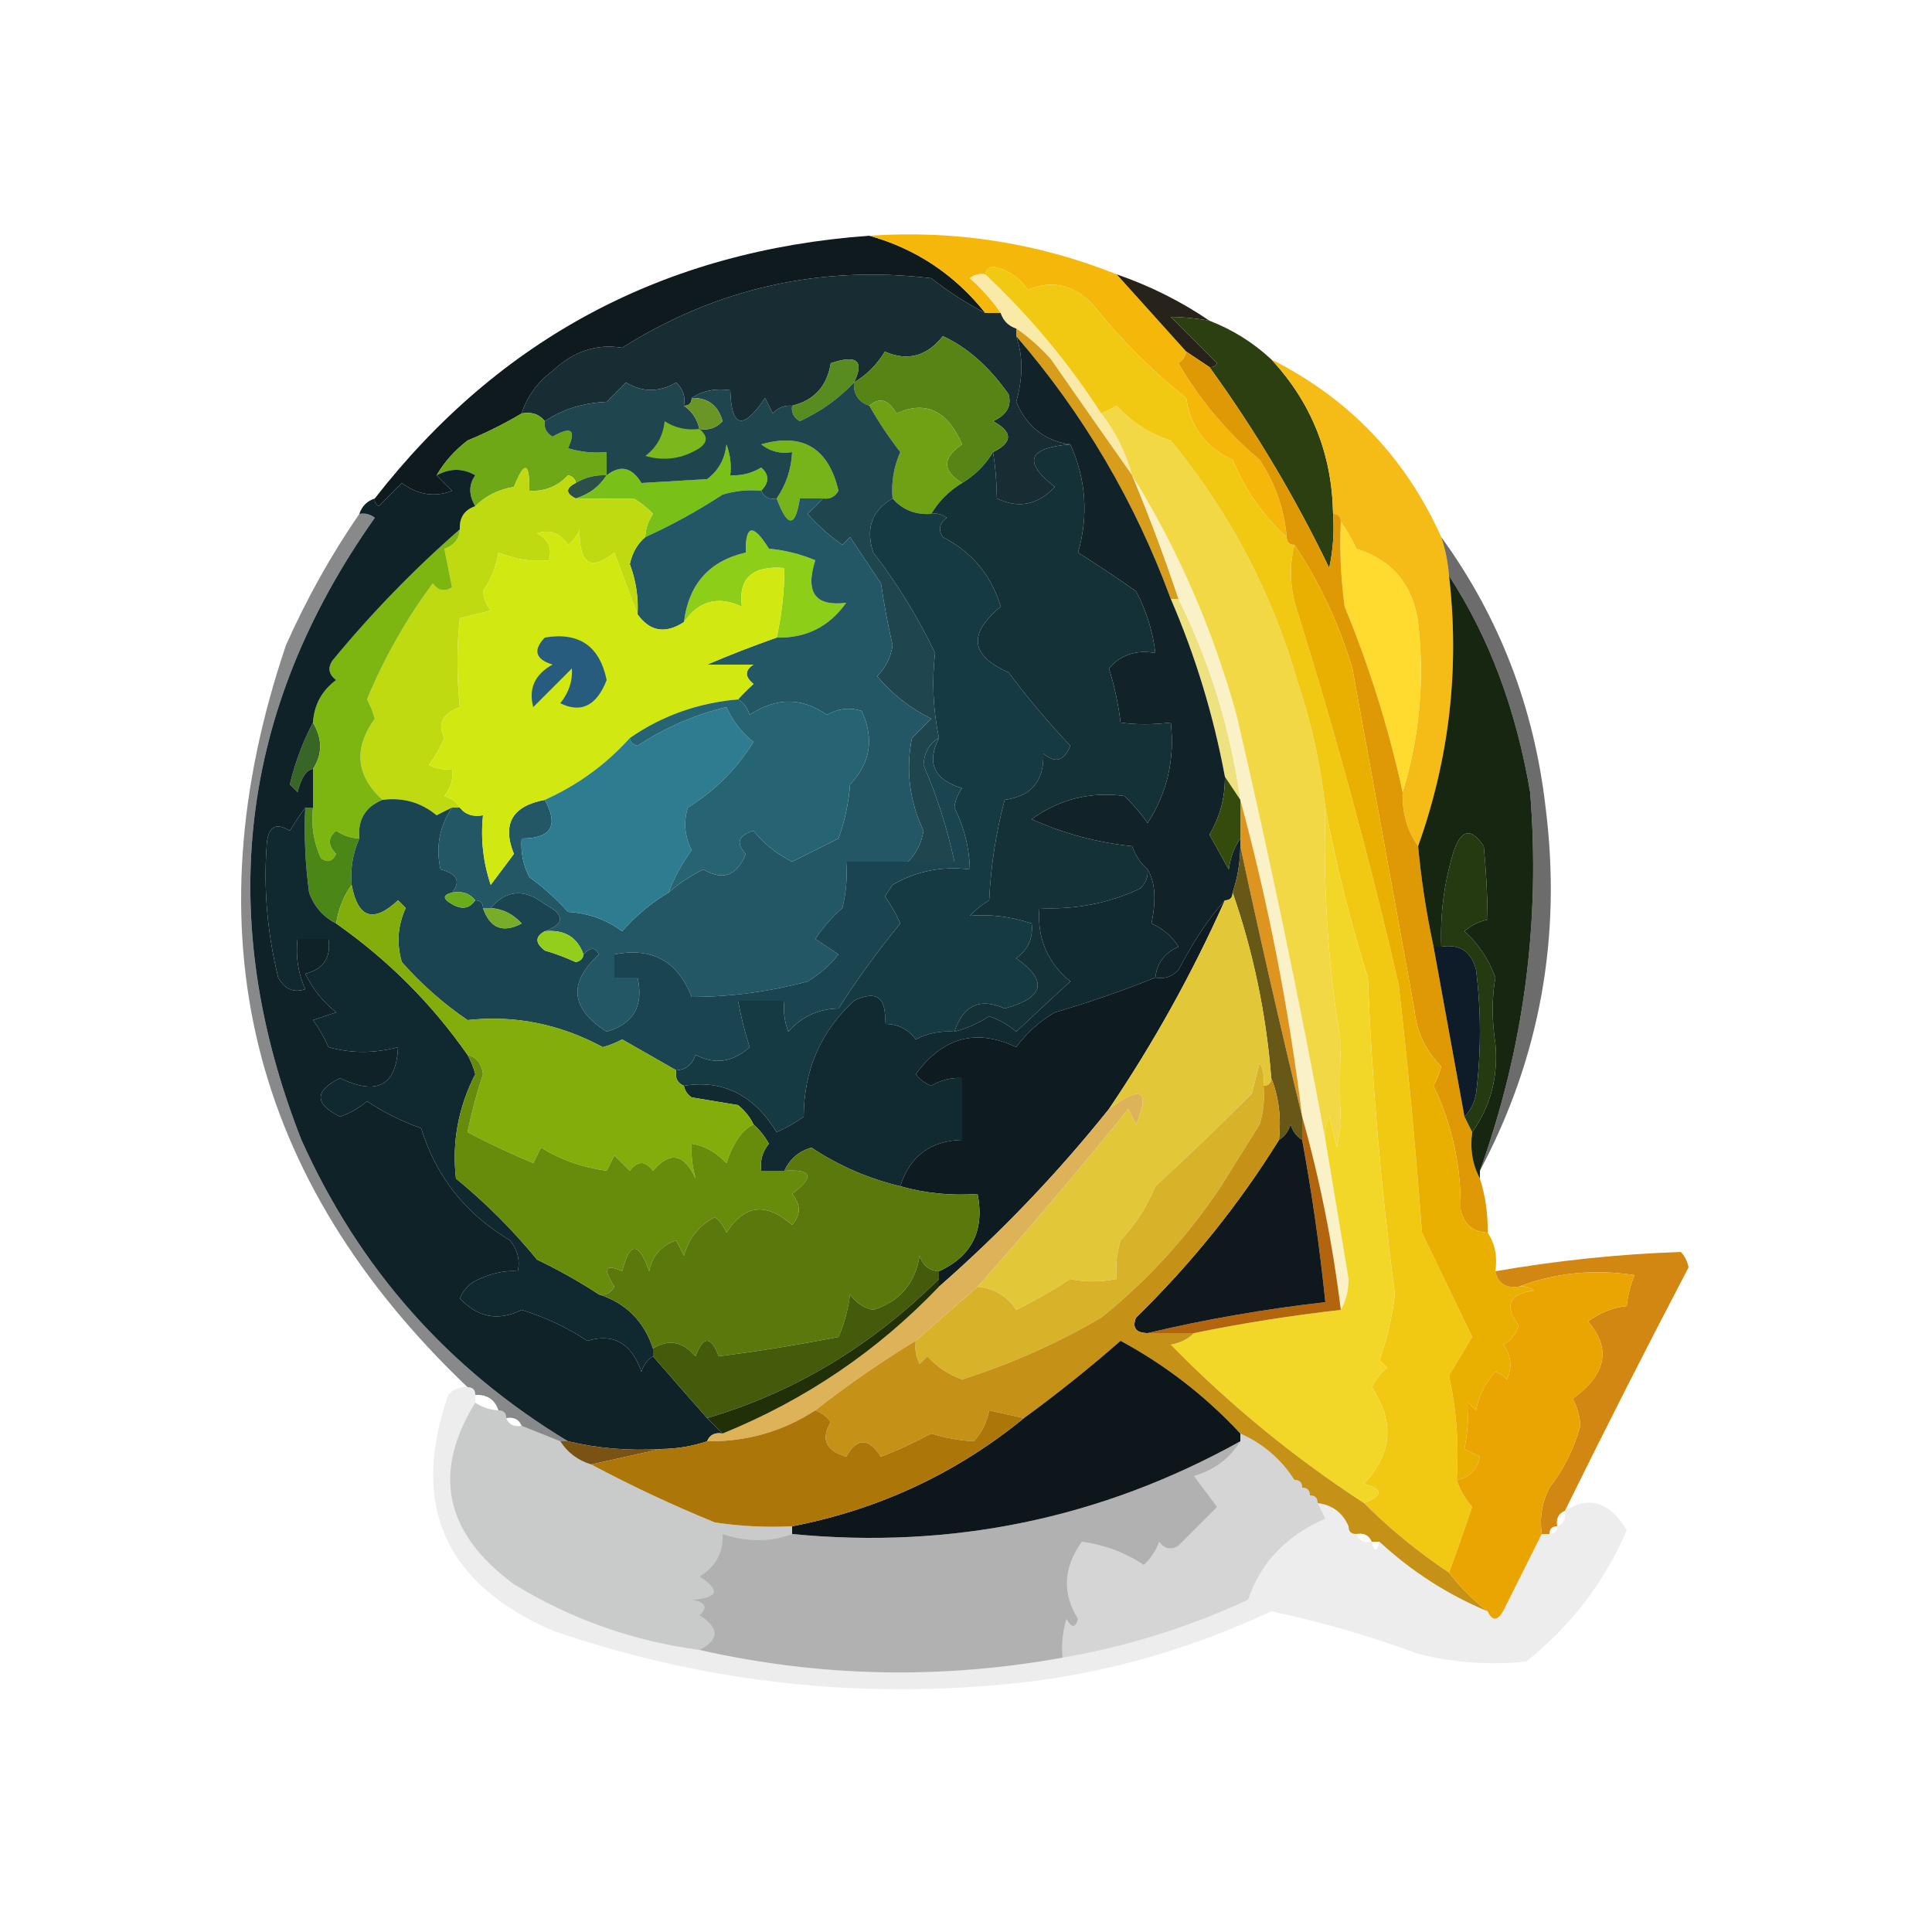 <?xml version="1.0" encoding="UTF-8"?>
<!DOCTYPE svg PUBLIC "-//W3C//DTD SVG 1.1//EN" "http://www.w3.org/Graphics/SVG/1.1/DTD/svg11.dtd">
<svg xmlns="http://www.w3.org/2000/svg" version="1.1" width="250px" height="250px" style="shape-rendering:geometricPrecision; text-rendering:geometricPrecision; image-rendering:optimizeQuality; fill-rule:evenodd; clip-rule:evenodd" xmlns:xlink="http://www.w3.org/1999/xlink">
<g><path style="opacity:1" fill="#0f1a1f" d="M 112.5,30.5 C 118.546,32.203 123.546,35.537 127.5,40.5C 125.068,39.25 122.734,37.75 120.5,36C 106.07,34.292 92.737,37.292 80.5,45C 77.206,44.449 74.206,45.449 71.5,48C 69.561,49.432 68.228,51.265 67.5,53.5C 65.328,54.802 62.994,55.968 60.5,57C 58.808,58.307 57.475,59.807 56.5,61.5C 57.091,62.151 57.757,62.818 58.5,63.5C 56.262,64.383 54.095,64.05 52,62.5C 51,63.5 50,64.5 49,65.5C 48.601,65.272 48.435,64.938 48.5,64.5C 64.662,43.749 85.995,32.415 112.5,30.5 Z"/></g>
<g><path style="opacity:1" fill="#182d33" d="M 127.5,40.5 C 128.167,40.5 128.833,40.5 129.5,40.5C 129.833,41.5 130.5,42.167 131.5,42.5C 131.5,42.833 131.5,43.167 131.5,43.5C 132.385,46.034 132.385,48.867 131.5,52C 132.881,55.231 135.214,57.065 138.5,57.5C 132.996,57.944 132.329,59.777 136.5,63C 134.294,65.346 131.794,65.846 129,64.5C 128.96,62.276 128.794,60.276 128.5,58.5C 131.071,57.238 131.071,55.904 128.5,54.5C 130.276,53.685 130.943,52.519 130.5,51C 127.968,47.421 125.135,44.921 122,43.5C 119.932,46.114 117.432,46.781 114.5,45.5C 113.479,47.188 112.145,48.521 110.5,49.5C 111.887,46.688 110.887,45.855 107.5,47C 107.019,49.978 105.353,51.811 102.5,52.5C 101.504,52.414 100.671,52.748 100,53.5C 99.667,52.833 99.333,52.167 99,51.5C 96.139,55.723 94.639,55.39 94.5,50.5C 92.585,50.215 90.919,50.549 89.5,51.5C 89.5,52.167 89.167,52.5 88.5,52.5C 88.719,51.325 88.386,50.325 87.5,49.5C 85.298,50.78 83.132,50.78 81,49.5C 80.167,50.333 79.333,51.167 78.5,52C 75.496,52.117 72.829,52.951 70.5,54.5C 69.791,53.596 68.791,53.263 67.5,53.5C 68.228,51.265 69.561,49.432 71.5,48C 74.206,45.449 77.206,44.449 80.5,45C 92.737,37.292 106.07,34.292 120.5,36C 122.734,37.75 125.068,39.25 127.5,40.5 Z"/></g>
<g><path style="opacity:1" fill="#f6b70b" d="M 112.5,30.5 C 123.608,29.753 134.275,31.419 144.5,35.5C 147.449,38.788 150.449,42.121 153.5,45.5C 153.389,46.117 153.056,46.617 152.5,47C 155.277,51.777 158.777,55.944 163,59.5C 165.015,62.531 166.181,65.864 166.5,69.5C 163.479,66.771 161.146,63.437 159.5,59.5C 156.052,57.944 154.052,55.277 153.5,51.5C 149.061,47.973 145.061,43.973 141.5,39.5C 139.036,36.841 136.203,36.174 133,37.5C 131.934,35.901 130.434,34.901 128.5,34.5C 127.893,34.624 127.56,34.957 127.5,35.5C 126.761,35.369 126.094,35.536 125.5,36C 127.041,37.371 128.375,38.871 129.5,40.5C 128.833,40.5 128.167,40.5 127.5,40.5C 123.546,35.537 118.546,32.203 112.5,30.5 Z"/></g>
<g><path style="opacity:1" fill="#27231a" d="M 144.5,35.5 C 148.813,36.99 152.813,38.99 156.5,41.5C 154.774,41.185 153.107,41.019 151.5,41C 153.5,43 155.5,45 157.5,47C 157.272,47.399 156.938,47.565 156.5,47.5C 155.5,46.833 154.5,46.167 153.5,45.5C 150.449,42.121 147.449,38.788 144.5,35.5 Z"/></g>
<g><path style="opacity:1" fill="#faeaa8" d="M 127.5,35.5 C 133.253,40.916 138.253,46.916 142.5,53.5C 144.358,55.883 145.692,58.55 146.5,61.5C 143.022,56.566 139.522,51.566 136,46.5C 134.629,44.959 133.129,43.625 131.5,42.5C 130.5,42.167 129.833,41.5 129.5,40.5C 128.375,38.871 127.041,37.371 125.5,36C 126.094,35.536 126.761,35.369 127.5,35.5 Z"/></g>
<g><path style="opacity:1" fill="#588b20" d="M 110.5,49.5 C 108.529,51.593 106.196,53.26 103.5,54.5C 102.702,54.043 102.369,53.376 102.5,52.5C 105.353,51.811 107.019,49.978 107.5,47C 110.887,45.855 111.887,46.688 110.5,49.5 Z"/></g>
<g><path style="opacity:1" fill="#2b3f11" d="M 156.5,41.5 C 159.511,42.669 162.178,44.336 164.5,46.5C 169.701,52.093 172.368,58.76 172.5,66.5C 172.663,68.857 172.497,71.19 172,73.5C 167.59,64.342 162.424,55.675 156.5,47.5C 156.938,47.565 157.272,47.399 157.5,47C 155.5,45 153.5,43 151.5,41C 153.107,41.019 154.774,41.185 156.5,41.5 Z"/></g>
<g><path style="opacity:1" fill="#568515" d="M 128.5,58.5 C 127.5,60.167 126.167,61.5 124.5,62.5C 121.908,60.911 121.908,59.245 124.5,57.5C 122.593,53.113 119.759,51.78 116,53.5C 114.959,51.688 113.793,51.355 112.5,52.5C 111.094,52.027 110.427,51.027 110.5,49.5C 112.145,48.521 113.479,47.188 114.5,45.5C 117.432,46.781 119.932,46.114 122,43.5C 125.135,44.921 127.968,47.421 130.5,51C 130.943,52.519 130.276,53.685 128.5,54.5C 131.071,55.904 131.071,57.238 128.5,58.5 Z"/></g>
<g><path style="opacity:1" fill="#d79d1b" d="M 131.5,42.5 C 133.129,43.625 134.629,44.959 136,46.5C 139.522,51.566 143.022,56.566 146.5,61.5C 148.7,66.768 150.7,72.101 152.5,77.5C 152.167,77.5 151.833,77.5 151.5,77.5C 146.854,64.882 140.187,53.549 131.5,43.5C 131.5,43.167 131.5,42.833 131.5,42.5 Z"/></g>
<g><path style="opacity:1" fill="#6ea113" d="M 112.5,52.5 C 113.793,51.355 114.959,51.688 116,53.5C 119.759,51.78 122.593,53.113 124.5,57.5C 121.908,59.245 121.908,60.911 124.5,62.5C 122.833,63.5 121.5,64.833 120.5,66.5C 118.446,66.635 116.779,65.968 115.5,64.5C 115.318,62.409 115.652,60.409 116.5,58.5C 114.977,56.534 113.644,54.534 112.5,52.5 Z"/></g>
<g><path style="opacity:1" fill="#f5bc18" d="M 164.5,46.5 C 174.557,51.557 181.89,59.223 186.5,69.5C 187.038,71.117 187.371,72.784 187.5,74.5C 188.892,86.481 187.559,98.148 183.5,109.5C 182.076,107.485 181.41,105.152 181.5,102.5C 183.696,95.391 184.362,88.058 183.5,80.5C 182.818,75.652 180.151,72.485 175.5,71C 174.915,69.698 174.249,68.531 173.5,67.5C 173.5,66.833 173.167,66.5 172.5,66.5C 172.368,58.76 169.701,52.093 164.5,46.5 Z"/></g>
<g><path style="opacity:1" fill="#6ea817" d="M 67.5,53.5 C 68.791,53.263 69.791,53.596 70.5,54.5C 70.369,55.376 70.703,56.043 71.5,56.5C 73.936,55.109 74.603,55.609 73.5,58C 75.134,58.493 76.801,58.66 78.5,58.5C 78.5,59.5 78.5,60.5 78.5,61.5C 77.041,61.433 75.708,61.766 74.5,62.5C 74.44,61.957 74.107,61.624 73.5,61.5C 72.15,62.95 70.484,63.617 68.5,63.5C 68.541,59.757 67.874,59.59 66.5,63C 64.497,63.334 62.83,64.168 61.5,65.5C 60.637,64.06 60.637,62.726 61.5,61.5C 59.905,60.566 58.239,60.566 56.5,61.5C 57.475,59.807 58.808,58.307 60.5,57C 62.994,55.968 65.328,54.802 67.5,53.5 Z"/></g>
<g><path style="opacity:1" fill="#2c4f48" d="M 78.5,61.5 C 77.564,62.974 76.23,63.974 74.5,64.5C 73.167,63.833 73.167,63.167 74.5,62.5C 75.708,61.766 77.041,61.433 78.5,61.5 Z"/></g>
<g><path style="opacity:1" fill="#79c018" d="M 98.5,63.5 C 96.801,63.34 95.134,63.507 93.5,64C 90.273,66.112 86.94,67.945 83.5,69.5C 83.539,68.417 83.873,67.417 84.5,66.5C 83.758,65.713 82.925,65.046 82,64.5C 79.399,64.544 76.899,64.544 74.5,64.5C 76.23,63.974 77.564,62.974 78.5,61.5C 80.274,60.119 81.774,60.452 83,62.5C 85.699,62.336 88.532,62.169 91.5,62C 92.968,60.903 93.801,59.403 94,57.5C 94.49,58.793 94.657,60.127 94.5,61.5C 95.93,61.579 97.264,61.246 98.5,60.5C 99.562,61.425 99.562,62.425 98.5,63.5 Z"/></g>
<g><path style="opacity:1" fill="#77b41a" d="M 106.5,64.5 C 105.5,64.5 104.5,64.5 103.5,64.5C 102.911,68.296 101.911,68.296 100.5,64.5C 101.73,62.703 102.396,60.703 102.5,58.5C 101.022,58.762 99.689,58.429 98.5,57.5C 103.87,55.967 107.203,57.967 108.5,63.5C 108.043,64.297 107.376,64.631 106.5,64.5 Z"/></g>
<g><path style="opacity:0.585" fill="#020403" d="M 186.5,69.5 C 194.012,79.85 198.512,91.516 200,104.5C 202.107,121.201 199.274,136.867 191.5,151.5C 197.19,135.651 199.356,119.318 198,102.5C 196.165,91.734 192.665,82.4 187.5,74.5C 187.371,72.784 187.038,71.117 186.5,69.5 Z"/></g>
<g><path style="opacity:1" fill="#fedb2e" d="M 173.5,67.5 C 174.249,68.531 174.915,69.698 175.5,71C 180.151,72.485 182.818,75.652 183.5,80.5C 184.362,88.058 183.696,95.391 181.5,102.5C 179.715,94.31 177.215,86.31 174,78.5C 173.501,74.848 173.335,71.182 173.5,67.5 Z"/></g>
<g><path style="opacity:1" fill="#8dcf18" d="M 100.5,82.5 C 101.159,79.545 101.492,76.545 101.5,73.5C 97.345,73.161 95.512,74.828 96,78.5C 92.939,77.057 90.439,77.724 88.5,80.5C 89.115,75.585 91.782,72.585 96.5,71.5C 96.443,67.867 97.443,67.7 99.5,71C 101.577,71.192 103.577,71.692 105.5,72.5C 104.161,76.675 105.494,78.508 109.5,78C 107.286,81.107 104.286,82.607 100.5,82.5 Z"/></g>
<g><path style="opacity:1" fill="#1f454f" d="M 88.5,52.5 C 89.551,53.222 90.218,54.222 90.5,55.5C 91.675,55.719 92.675,55.386 93.5,54.5C 92.923,52.45 91.59,51.45 89.5,51.5C 90.919,50.549 92.585,50.215 94.5,50.5C 94.639,55.39 96.139,55.723 99,51.5C 99.333,52.167 99.667,52.833 100,53.5C 100.671,52.748 101.504,52.414 102.5,52.5C 102.369,53.376 102.702,54.043 103.5,54.5C 106.196,53.26 108.529,51.593 110.5,49.5C 110.427,51.027 111.094,52.027 112.5,52.5C 113.644,54.534 114.977,56.534 116.5,58.5C 115.652,60.409 115.318,62.409 115.5,64.5C 112.817,66.041 111.984,68.374 113,71.5C 116.101,75.5 118.767,79.833 121,84.5C 120.568,88.11 120.735,91.776 121.5,95.5C 120.275,96.152 119.608,97.319 119.5,99C 121.234,102.986 122.568,107.152 123.5,111.5C 121.5,111.5 119.5,111.5 117.5,111.5C 118.582,110.406 119.248,109.073 119.5,107.5C 117.688,103.67 117.188,99.67 118,95.5C 118.833,94.667 119.667,93.833 120.5,93C 117.764,91.638 115.431,89.804 113.5,87.5C 114.611,86.389 115.278,85.055 115.5,83.5C 114.892,80.855 114.392,78.188 114,75.5C 112.667,73.5 111.333,71.5 110,69.5C 109.667,69.833 109.333,70.167 109,70.5C 107.351,69.352 105.851,68.019 104.5,66.5C 105.243,65.818 105.909,65.151 106.5,64.5C 107.376,64.631 108.043,64.297 108.5,63.5C 107.203,57.967 103.87,55.967 98.5,57.5C 99.689,58.429 101.022,58.762 102.5,58.5C 102.396,60.703 101.73,62.703 100.5,64.5C 99.508,64.672 98.842,64.338 98.5,63.5C 99.562,62.425 99.562,61.425 98.5,60.5C 97.264,61.246 95.93,61.579 94.5,61.5C 94.657,60.127 94.49,58.793 94,57.5C 93.801,59.403 92.968,60.903 91.5,62C 88.532,62.169 85.699,62.336 83,62.5C 81.774,60.452 80.274,60.119 78.5,61.5C 78.5,60.5 78.5,59.5 78.5,58.5C 76.801,58.66 75.134,58.493 73.5,58C 74.603,55.609 73.936,55.109 71.5,56.5C 70.703,56.043 70.369,55.376 70.5,54.5C 72.829,52.951 75.496,52.117 78.5,52C 79.333,51.167 80.167,50.333 81,49.5C 83.132,50.78 85.298,50.78 87.5,49.5C 88.386,50.325 88.719,51.325 88.5,52.5 Z"/></g>
<g><path style="opacity:1" fill="#7db71e" d="M 90.5,55.5 C 91.598,56.397 91.598,57.23 90.5,58C 88.305,59.373 85.971,59.706 83.5,59C 84.968,57.903 85.801,56.403 86,54.5C 87.356,55.38 88.856,55.714 90.5,55.5 Z"/></g>
<g><path style="opacity:1" fill="#6a9625" d="M 89.5,51.5 C 91.59,51.45 92.923,52.45 93.5,54.5C 92.675,55.386 91.675,55.719 90.5,55.5C 90.218,54.222 89.551,53.222 88.5,52.5C 89.167,52.5 89.5,52.167 89.5,51.5 Z"/></g>
<g><path style="opacity:1" fill="#235765" d="M 98.5,63.5 C 98.842,64.338 99.508,64.672 100.5,64.5C 101.911,68.296 102.911,68.296 103.5,64.5C 104.5,64.5 105.5,64.5 106.5,64.5C 105.909,65.151 105.243,65.818 104.5,66.5C 105.851,68.019 107.351,69.352 109,70.5C 109.333,70.167 109.667,69.833 110,69.5C 111.333,71.5 112.667,73.5 114,75.5C 114.392,78.188 114.892,80.855 115.5,83.5C 115.278,85.055 114.611,86.389 113.5,87.5C 115.431,89.804 117.764,91.638 120.5,93C 119.667,93.833 118.833,94.667 118,95.5C 117.188,99.67 117.688,103.67 119.5,107.5C 119.248,109.073 118.582,110.406 117.5,111.5C 114.833,111.5 112.167,111.5 109.5,111.5C 109.662,113.527 109.495,115.527 109,117.5C 107.647,118.685 106.48,120.019 105.5,121.5C 106.5,122.167 107.5,122.833 108.5,123.5C 107.395,124.892 106.061,126.059 104.5,127C 99.543,128.328 94.543,128.994 89.5,129C 87.705,124.372 84.372,122.539 79.5,123.5C 79.5,124.5 79.5,125.5 79.5,126.5C 80.5,126.5 81.5,126.5 82.5,126.5C 83.32,130.145 81.987,132.478 78.5,133.5C 73.827,130.514 73.493,127.18 77.5,123.5C 77.03,122.537 76.364,122.537 75.5,123.5C 74.7,121.259 73.034,120.259 70.5,120.5C 73.125,119.559 73.125,118.393 70.5,117C 67.857,114.952 65.524,115.119 63.5,117.5C 63.167,117.5 62.833,117.5 62.5,117.5C 62.5,116.833 62.167,116.5 61.5,116.5C 60.791,115.596 59.791,115.263 58.5,115.5C 59.658,114.05 59.158,113.05 57,112.5C 56.363,109.59 56.863,106.923 58.5,104.5C 58.833,104.5 59.167,104.5 59.5,104.5C 60.209,105.404 61.209,105.737 62.5,105.5C 62.183,108.572 62.516,111.572 63.5,114.5C 64.5,113.167 65.5,111.833 66.5,110.5C 64.94,106.627 66.273,104.293 70.5,103.5C 72.33,106.838 71.33,108.504 67.5,108.5C 67.357,110.262 67.691,111.929 68.5,113.5C 70.316,114.815 71.983,116.315 73.5,118C 76.119,118.151 78.453,118.985 80.5,120.5C 82.31,118.469 84.31,116.802 86.5,115.5C 87.857,114.315 89.357,113.315 91,112.5C 93.533,113.99 95.367,113.323 96.5,110.5C 95.185,109.105 95.519,108.105 97.5,107.5C 98.853,109.183 100.52,110.516 102.5,111.5C 104.5,110.5 106.5,109.5 108.5,108.5C 109.314,106.234 109.814,103.9 110,101.5C 112.646,98.734 113.146,95.567 111.5,92C 109.965,91.504 108.465,91.671 107,92.5C 103.762,90.22 100.429,90.22 97,92.5C 96.722,91.584 96.222,90.918 95.5,90.5C 96.091,89.849 96.757,89.182 97.5,88.5C 96.359,87.575 96.359,86.741 97.5,86C 95.5,86 93.5,86 91.5,86C 94.489,84.727 97.489,83.561 100.5,82.5C 104.286,82.607 107.286,81.107 109.5,78C 105.494,78.508 104.161,76.675 105.5,72.5C 103.577,71.692 101.577,71.192 99.5,71C 97.443,67.7 96.443,67.867 96.5,71.5C 91.782,72.585 89.115,75.585 88.5,80.5C 86.099,82.062 84.099,81.729 82.5,79.5C 82.62,77.266 82.287,75.099 81.5,73C 81.808,71.54 82.475,70.374 83.5,69.5C 86.94,67.945 90.273,66.112 93.5,64C 95.134,63.507 96.801,63.34 98.5,63.5 Z"/></g>
<g><path style="opacity:1" fill="#eee180" d="M 151.5,77.5 C 151.833,77.5 152.167,77.5 152.5,77.5C 156.549,85.652 159.215,94.318 160.5,103.5C 159.833,102.5 159.167,101.5 158.5,100.5C 157.023,92.553 154.69,84.886 151.5,77.5 Z"/></g>
<g><path style="opacity:1" fill="#bfda11" d="M 74.5,62.5 C 73.167,63.167 73.167,63.833 74.5,64.5C 76.899,64.544 79.399,64.544 82,64.5C 82.925,65.046 83.758,65.713 84.5,66.5C 83.873,67.417 83.539,68.417 83.5,69.5C 82.475,70.374 81.808,71.54 81.5,73C 82.287,75.099 82.62,77.266 82.5,79.5C 81.515,76.943 80.515,74.276 79.5,71.5C 76.42,73.987 74.92,72.987 75,68.5C 74.692,69.308 74.192,69.975 73.5,70.5C 72.468,68.96 71.135,68.46 69.5,69C 71.007,69.837 71.507,71.004 71,72.5C 68.928,72.743 66.761,72.409 64.5,71.5C 64.214,73.277 63.547,74.944 62.5,76.5C 62.608,77.442 62.941,78.275 63.5,79C 62.167,79.333 60.833,79.667 59.5,80C 59.092,83.686 59.092,87.519 59.5,91.5C 57.238,92.345 56.571,93.678 57.5,95.5C 56.96,96.748 56.293,97.915 55.5,99C 56.448,99.483 57.448,99.65 58.5,99.5C 58.67,100.822 58.337,101.989 57.5,103C 58.416,103.278 59.083,103.778 59.5,104.5C 59.167,104.5 58.833,104.5 58.5,104.5C 57.85,104.804 57.184,105.137 56.5,105.5C 54.49,103.829 52.157,103.162 49.5,103.5C 46.061,100.35 45.728,96.85 48.5,93C 48.264,92.127 47.931,91.293 47.5,90.5C 49.736,85.113 52.57,80.113 56,75.5C 56.718,76.451 57.551,76.617 58.5,76C 58.167,74.333 57.833,72.667 57.5,71C 58.756,70.583 59.423,69.75 59.5,68.5C 59.427,66.973 60.094,65.973 61.5,65.5C 62.83,64.168 64.497,63.334 66.5,63C 67.874,59.59 68.541,59.757 68.5,63.5C 70.484,63.617 72.15,62.95 73.5,61.5C 74.107,61.624 74.44,61.957 74.5,62.5 Z"/></g>
<g><path style="opacity:1" fill="#112328" d="M 131.5,43.5 C 140.187,53.549 146.854,64.882 151.5,77.5C 154.69,84.886 157.023,92.553 158.5,100.5C 158.538,103.181 157.871,105.681 156.5,108C 157.317,109.49 158.15,110.99 159,112.5C 159.21,110.942 159.71,109.609 160.5,108.5C 160.5,108.833 160.5,109.167 160.5,109.5C 160.483,111.565 160.15,113.565 159.5,115.5C 159.5,116.167 159.167,116.5 158.5,116.5C 156.449,118.768 154.449,121.768 152.5,125.5C 151.675,126.386 150.675,126.719 149.5,126.5C 149.712,124.616 150.712,123.283 152.5,122.5C 151.653,121.155 150.487,120.155 149,119.5C 149.64,116.418 149.474,114.084 148.5,112.5C 147.609,111.739 146.942,110.739 146.5,109.5C 141.916,109.019 137.583,107.852 133.5,106C 137.096,103.408 141.096,102.408 145.5,103C 146.618,104.074 147.618,105.24 148.5,106.5C 151.037,102.58 152.037,98.247 151.5,93.5C 149.123,93.784 146.956,93.784 145,93.5C 144.713,91.109 144.213,88.776 143.5,86.5C 145.023,84.718 147.023,84.051 149.5,84.5C 149.174,81.689 148.341,79.022 147,76.5C 144.488,74.736 141.988,73.069 139.5,71.5C 140.872,66.7 140.539,62.034 138.5,57.5C 135.214,57.065 132.881,55.231 131.5,52C 132.385,48.867 132.385,46.034 131.5,43.5 Z"/></g>
<g><path style="opacity:1" fill="#df9904" d="M 153.5,45.5 C 154.5,46.167 155.5,46.833 156.5,47.5C 162.424,55.675 167.59,64.342 172,73.5C 172.497,71.19 172.663,68.857 172.5,66.5C 173.167,66.5 173.5,66.833 173.5,67.5C 173.335,71.182 173.501,74.848 174,78.5C 177.215,86.31 179.715,94.31 181.5,102.5C 181.41,105.152 182.076,107.485 183.5,109.5C 183.909,113.876 184.575,118.21 185.5,122.5C 186.83,129.824 188.164,137.158 189.5,144.5C 189.833,145.167 190.167,145.833 190.5,146.5C 190.205,148.735 190.539,150.735 191.5,152.5C 192.219,154.764 192.552,157.097 192.5,159.5C 190.589,159.426 189.422,158.426 189,156.5C 189.073,150.869 187.906,145.535 185.5,140.5C 185.931,139.707 186.265,138.873 186.5,138C 184.456,135.943 183.29,133.443 183,130.5C 180.337,115.867 177.67,101.201 175,86.5C 173.236,80.647 170.736,75.313 167.5,70.5C 166.833,70.5 166.5,70.167 166.5,69.5C 166.181,65.864 165.015,62.531 163,59.5C 158.777,55.944 155.277,51.777 152.5,47C 153.056,46.617 153.389,46.117 153.5,45.5 Z"/></g>
<g><path style="opacity:1" fill="#386627" d="M 40.5,93.5 C 41.742,95.611 41.742,97.611 40.5,99.5C 39.663,99.602 38.996,100.602 38.5,102.5C 38.167,102.167 37.833,101.833 37.5,101.5C 38.209,98.616 39.209,95.949 40.5,93.5 Z"/></g>
<g><path style="opacity:1" fill="#d1e911" d="M 82.5,79.5 C 84.099,81.729 86.099,82.062 88.5,80.5C 90.439,77.724 92.939,77.057 96,78.5C 95.512,74.828 97.345,73.161 101.5,73.5C 101.492,76.545 101.159,79.545 100.5,82.5C 97.489,83.561 94.489,84.727 91.5,86C 93.5,86 95.5,86 97.5,86C 96.359,86.741 96.359,87.575 97.5,88.5C 96.757,89.182 96.091,89.849 95.5,90.5C 90.302,90.957 85.635,92.624 81.5,95.5C 78.396,98.937 74.729,101.604 70.5,103.5C 66.273,104.293 64.94,106.627 66.5,110.5C 65.5,111.833 64.5,113.167 63.5,114.5C 62.516,111.572 62.183,108.572 62.5,105.5C 61.209,105.737 60.209,105.404 59.5,104.5C 59.083,103.778 58.416,103.278 57.5,103C 58.337,101.989 58.67,100.822 58.5,99.5C 57.448,99.65 56.448,99.483 55.5,99C 56.293,97.915 56.96,96.748 57.5,95.5C 56.571,93.678 57.238,92.345 59.5,91.5C 59.092,87.519 59.092,83.686 59.5,80C 60.833,79.667 62.167,79.333 63.5,79C 62.941,78.275 62.608,77.442 62.5,76.5C 63.547,74.944 64.214,73.277 64.5,71.5C 66.761,72.409 68.928,72.743 71,72.5C 71.507,71.004 71.007,69.837 69.5,69C 71.135,68.46 72.468,68.96 73.5,70.5C 74.192,69.975 74.692,69.308 75,68.5C 74.92,72.987 76.42,73.987 79.5,71.5C 80.515,74.276 81.515,76.943 82.5,79.5 Z"/></g>
<g><path style="opacity:1" fill="#275c7e" d="M 70.5,82.5 C 74.925,81.757 77.592,83.59 78.5,88C 77.202,91.325 75.202,92.325 72.5,91C 73.615,89.607 74.115,88.107 74,86.5C 72.333,88.167 70.667,89.833 69,91.5C 68.37,89.097 69.203,87.263 71.5,86C 69.273,85.296 68.94,84.129 70.5,82.5 Z"/></g>
<g><path style="opacity:1" fill="#2e7c8f" d="M 86.5,115.5 C 84.31,116.802 82.31,118.469 80.5,120.5C 78.453,118.985 76.119,118.151 73.5,118C 71.983,116.315 70.316,114.815 68.5,113.5C 67.691,111.929 67.357,110.262 67.5,108.5C 71.33,108.504 72.33,106.838 70.5,103.5C 74.729,101.604 78.396,98.937 81.5,95.5C 81.56,96.043 81.893,96.376 82.5,96.5C 86.045,94.159 89.879,92.492 94,91.5C 94.81,93.306 95.976,94.806 97.5,96C 95.346,99.487 92.513,102.321 89,104.5C 88.424,106.377 88.591,108.211 89.5,110C 88.259,111.731 87.259,113.564 86.5,115.5 Z"/></g>
<g><path style="opacity:1" fill="#7eb611" d="M 59.5,68.5 C 59.423,69.75 58.756,70.583 57.5,71C 57.833,72.667 58.167,74.333 58.5,76C 57.551,76.617 56.718,76.451 56,75.5C 52.57,80.113 49.736,85.113 47.5,90.5C 47.931,91.293 48.264,92.127 48.5,93C 45.728,96.85 46.061,100.35 49.5,103.5C 47.273,104.401 46.273,106.067 46.5,108.5C 45.417,108.461 44.417,108.127 43.5,107.5C 42.41,108.391 42.41,109.391 43.5,110.5C 42.998,111.521 42.332,111.688 41.5,111C 40.577,108.959 40.244,106.792 40.5,104.5C 40.5,102.833 40.5,101.167 40.5,99.5C 41.742,97.611 41.742,95.611 40.5,93.5C 40.658,91.179 41.658,89.346 43.5,88C 42.549,87.282 42.383,86.449 43,85.5C 48.06,79.357 53.56,73.69 59.5,68.5 Z"/></g>
<g><path style="opacity:0.471" fill="#030608" d="M 46.5,66.5 C 47.239,66.369 47.906,66.536 48.5,67C 30.886,91.92 27.719,118.753 39,147.5C 46.479,164.141 57.979,177.141 73.5,186.5C 73.167,186.5 72.833,186.5 72.5,186.5C 70.833,185.833 69.167,185.167 67.5,184.5C 67.158,183.662 66.492,183.328 65.5,183.5C 65.5,182.833 65.167,182.5 64.5,182.5C 64.027,181.094 63.027,180.427 61.5,180.5C 61.5,179.833 61.167,179.5 60.5,179.5C 32.277,152.607 24.444,120.607 37,83.5C 39.672,77.483 42.839,71.816 46.5,66.5 Z"/></g>
<g><path style="opacity:1" fill="#163a43" d="M 115.5,64.5 C 116.779,65.968 118.446,66.635 120.5,66.5C 121.239,66.369 121.906,66.536 122.5,67C 121.549,67.718 121.383,68.551 122,69.5C 125.759,71.427 128.259,74.427 129.5,78.5C 125.227,82.007 125.561,84.841 130.5,87C 132.979,90.313 135.645,93.48 138.5,96.5C 137.711,98.488 136.545,98.821 135,97.5C 135.132,101.033 133.465,103.033 130,103.5C 128.874,107.749 128.208,112.082 128,116.5C 127.075,117.047 126.242,117.713 125.5,118.5C 128.109,118.272 130.776,118.605 133.5,119.5C 133.703,121.39 133.037,122.89 131.5,124C 135.648,126.926 135.148,129.092 130,130.5C 126.801,129.068 124.634,130.068 123.5,133.5C 121.738,133.357 120.071,133.691 118.5,134.5C 117.476,133.147 116.143,132.48 114.5,132.5C 114.752,129.068 113.419,128.068 110.5,129.5C 106.188,133.476 104.021,138.476 104,144.5C 102.915,145.293 101.748,145.96 100.5,146.5C 97.524,141.676 93.524,139.676 88.5,140.5C 87.662,140.158 87.328,139.492 87.5,138.5C 88.75,138.423 89.583,137.756 90,136.5C 92.499,137.798 94.832,137.464 97,135.5C 96.405,133.65 95.905,131.65 95.5,129.5C 97.5,129.5 99.5,129.5 101.5,129.5C 101.343,130.873 101.51,132.207 102,133.5C 103.746,131.543 105.912,130.543 108.5,130.5C 110.896,126.737 113.563,123.07 116.5,119.5C 115.963,118.259 115.296,117.092 114.5,116C 114.833,115.5 115.167,115 115.5,114.5C 118.556,112.711 121.889,112.044 125.5,112.5C 125.429,109.689 124.762,107.022 123.5,104.5C 123.608,103.558 123.941,102.725 124.5,102C 120.864,100.899 119.864,98.732 121.5,95.5C 120.735,91.776 120.568,88.11 121,84.5C 118.767,79.833 116.101,75.5 113,71.5C 111.984,68.374 112.817,66.041 115.5,64.5 Z"/></g>
<g><path style="opacity:1" fill="#266473" d="M 95.5,90.5 C 96.222,90.918 96.722,91.584 97,92.5C 100.429,90.22 103.762,90.22 107,92.5C 108.465,91.671 109.965,91.504 111.5,92C 113.146,95.567 112.646,98.734 110,101.5C 109.814,103.9 109.314,106.234 108.5,108.5C 106.5,109.5 104.5,110.5 102.5,111.5C 100.52,110.516 98.853,109.183 97.5,107.5C 95.519,108.105 95.185,109.105 96.5,110.5C 95.367,113.323 93.533,113.99 91,112.5C 89.357,113.315 87.857,114.315 86.5,115.5C 87.259,113.564 88.259,111.731 89.5,110C 88.591,108.211 88.424,106.377 89,104.5C 92.513,102.321 95.346,99.487 97.5,96C 95.976,94.806 94.81,93.306 94,91.5C 89.879,92.492 86.045,94.159 82.5,96.5C 81.893,96.376 81.56,96.043 81.5,95.5C 85.635,92.624 90.302,90.957 95.5,90.5 Z"/></g>
<g><path style="opacity:1" fill="#153138" d="M 138.5,57.5 C 140.539,62.034 140.872,66.7 139.5,71.5C 141.988,73.069 144.488,74.736 147,76.5C 148.341,79.022 149.174,81.689 149.5,84.5C 147.023,84.051 145.023,84.718 143.5,86.5C 144.213,88.776 144.713,91.109 145,93.5C 146.956,93.784 149.123,93.784 151.5,93.5C 152.037,98.247 151.037,102.58 148.5,106.5C 147.618,105.24 146.618,104.074 145.5,103C 141.096,102.408 137.096,103.408 133.5,106C 137.583,107.852 141.916,109.019 146.5,109.5C 146.942,110.739 147.609,111.739 148.5,112.5C 148.586,113.496 148.252,114.329 147.5,115C 143.432,116.894 139.098,117.727 134.5,117.5C 134.178,121.35 135.511,124.517 138.5,127C 136.125,129.176 133.792,131.343 131.5,133.5C 130.452,132.617 129.285,131.95 128,131.5C 126.594,132.414 125.094,133.08 123.5,133.5C 124.634,130.068 126.801,129.068 130,130.5C 135.148,129.092 135.648,126.926 131.5,124C 133.037,122.89 133.703,121.39 133.5,119.5C 130.776,118.605 128.109,118.272 125.5,118.5C 126.242,117.713 127.075,117.047 128,116.5C 128.208,112.082 128.874,107.749 130,103.5C 133.465,103.033 135.132,101.033 135,97.5C 136.545,98.821 137.711,98.488 138.5,96.5C 135.645,93.48 132.979,90.313 130.5,87C 125.561,84.841 125.227,82.007 129.5,78.5C 128.259,74.427 125.759,71.427 122,69.5C 121.383,68.551 121.549,67.718 122.5,67C 121.906,66.536 121.239,66.369 120.5,66.5C 121.5,64.833 122.833,63.5 124.5,62.5C 126.167,61.5 127.5,60.167 128.5,58.5C 128.794,60.276 128.96,62.276 129,64.5C 131.794,65.846 134.294,65.346 136.5,63C 132.329,59.777 132.996,57.944 138.5,57.5 Z"/></g>
<g><path style="opacity:1" fill="#fbf1c6" d="M 146.5,61.5 C 152.426,71.078 156.926,81.411 160,92.5C 164.28,110.879 168.113,129.212 171.5,147.5C 172.498,153.49 173.498,159.49 174.5,165.5C 174.489,167.045 174.156,168.378 173.5,169.5C 172.452,160.925 170.785,152.592 168.5,144.5C 166.785,130.526 164.119,116.86 160.5,103.5C 159.215,94.318 156.549,85.652 152.5,77.5C 150.7,72.101 148.7,66.768 146.5,61.5 Z"/></g>
<g><path style="opacity:1" fill="#253a11" d="M 190.5,146.5 C 190.167,145.833 189.833,145.167 189.5,144.5C 190.268,143.737 190.768,142.737 191,141.5C 191.667,136.167 191.667,130.833 191,125.5C 190.411,123.137 188.911,122.137 186.5,122.5C 186.344,118.418 186.844,114.418 188,110.5C 188.981,107.311 190.314,106.978 192,109.5C 192.314,112.865 192.481,116.031 192.5,119C 191.376,119.249 190.376,119.749 189.5,120.5C 191.329,122.156 192.663,124.156 193.5,126.5C 193.037,129.157 193.037,131.991 193.5,135C 193.893,139.316 192.893,143.149 190.5,146.5 Z"/></g>
<g><path style="opacity:1" fill="#0f2228" d="M 61.5,65.5 C 60.094,65.973 59.427,66.973 59.5,68.5C 53.56,73.69 48.06,79.357 43,85.5C 42.383,86.449 42.549,87.282 43.5,88C 41.658,89.346 40.658,91.179 40.5,93.5C 39.209,95.949 38.209,98.616 37.5,101.5C 37.833,101.833 38.167,102.167 38.5,102.5C 38.996,100.602 39.663,99.602 40.5,99.5C 40.5,101.167 40.5,102.833 40.5,104.5C 40.167,104.5 39.833,104.5 39.5,104.5C 38.842,105.398 38.176,106.398 37.5,107.5C 35.622,106.339 34.622,107.006 34.5,109.5C 34.102,115.154 34.602,120.821 36,126.5C 36.837,128.007 38.004,128.507 39.5,128C 38.577,125.959 38.244,123.792 38.5,121.5C 39.833,121.5 41.167,121.5 42.5,121.5C 42.863,123.911 41.863,125.411 39.5,126C 40.453,127.955 41.787,129.622 43.5,131C 42.5,131.333 41.5,131.667 40.5,132C 41.293,133.085 41.96,134.252 42.5,135.5C 45.447,136.321 48.447,136.321 51.5,135.5C 51.294,140.485 48.794,141.819 44,139.5C 40.667,141.167 40.667,142.833 44,144.5C 45.285,144.05 46.452,143.383 47.5,142.5C 49.667,143.948 52,145.115 54.5,146C 56.435,152.276 60.268,157.109 66,160.5C 66.982,161.759 67.315,163.092 67,164.5C 65.455,164.366 63.788,164.7 62,165.5C 60.831,166.009 59.998,166.842 59.5,168C 61.813,170.496 64.48,170.996 67.5,169.5C 70.525,170.429 73.358,171.762 76,173.5C 79.383,172.481 81.717,173.815 83,177.5C 83.278,176.584 83.778,175.918 84.5,175.5C 86.843,178.207 89.177,180.874 91.5,183.5C 92.167,184.167 92.833,184.833 93.5,185.5C 92.508,185.328 91.842,185.662 91.5,186.5C 89.565,187.15 87.565,187.483 85.5,187.5C 81.4,187.763 77.4,187.43 73.5,186.5C 57.979,177.141 46.479,164.141 39,147.5C 27.719,118.753 30.886,91.92 48.5,67C 47.906,66.536 47.239,66.369 46.5,66.5C 46.833,65.5 47.5,64.833 48.5,64.5C 48.435,64.938 48.601,65.272 49,65.5C 50,64.5 51,63.5 52,62.5C 54.095,64.05 56.262,64.383 58.5,63.5C 57.757,62.818 57.091,62.151 56.5,61.5C 58.239,60.566 59.905,60.566 61.5,61.5C 60.637,62.726 60.637,64.06 61.5,65.5 Z"/></g>
<g><path style="opacity:1" fill="#354b0d" d="M 158.5,100.5 C 159.167,101.5 159.833,102.5 160.5,103.5C 160.5,105.167 160.5,106.833 160.5,108.5C 159.71,109.609 159.21,110.942 159,112.5C 158.15,110.99 157.317,109.49 156.5,108C 157.871,105.681 158.538,103.181 158.5,100.5 Z"/></g>
<g><path style="opacity:1" fill="#4b8717" d="M 39.5,104.5 C 39.833,104.5 40.167,104.5 40.5,104.5C 40.244,106.792 40.577,108.959 41.5,111C 42.332,111.688 42.998,111.521 43.5,110.5C 42.41,109.391 42.41,108.391 43.5,107.5C 44.417,108.127 45.417,108.461 46.5,108.5C 45.659,110.379 45.325,112.379 45.5,114.5C 44.462,115.93 43.796,117.597 43.5,119.5C 41.827,118.657 40.66,117.324 40,115.5C 39.501,111.848 39.335,108.182 39.5,104.5 Z"/></g>
<g><path style="opacity:1" fill="#f3d845" d="M 171.5,104.5 C 171.195,114.969 171.861,125.135 173.5,135C 173.353,138.519 173.353,142.019 173.5,145.5C 173.333,146.5 173.167,147.5 173,148.5C 172.667,147.167 172.333,145.833 172,144.5C 171.517,145.448 171.351,146.448 171.5,147.5C 168.113,129.212 164.28,110.879 160,92.5C 156.926,81.411 152.426,71.078 146.5,61.5C 145.692,58.55 144.358,55.883 142.5,53.5C 143.15,53.196 143.817,52.863 144.5,52.5C 146.451,54.622 148.785,56.122 151.5,57C 159.178,66.349 164.678,76.849 168,88.5C 169.74,93.7 170.907,99.034 171.5,104.5 Z"/></g>
<g><path style="opacity:1" fill="#0d1c28" d="M 185.5,122.5 C 185.833,122.5 186.167,122.5 186.5,122.5C 188.911,122.137 190.411,123.137 191,125.5C 191.667,130.833 191.667,136.167 191,141.5C 190.768,142.737 190.268,143.737 189.5,144.5C 188.164,137.158 186.83,129.824 185.5,122.5 Z"/></g>
<g><path style="opacity:1" fill="#dd9520" d="M 160.5,103.5 C 164.119,116.86 166.785,130.526 168.5,144.5C 165.673,132.859 163.006,121.193 160.5,109.5C 160.5,109.167 160.5,108.833 160.5,108.5C 160.5,106.833 160.5,105.167 160.5,103.5 Z"/></g>
<g><path style="opacity:1" fill="#f1c812" d="M 166.5,69.5 C 166.5,70.167 166.833,70.5 167.5,70.5C 166.768,73.427 166.935,76.427 168,79.5C 172.977,95.416 177.31,111.416 181,127.5C 182.211,138.139 183.211,148.806 184,159.5C 186.169,164.012 188.336,168.512 190.5,173C 189.5,174.667 188.5,176.333 187.5,178C 188.467,182.401 188.8,186.901 188.5,191.5C 188.904,192.756 189.571,193.923 190.5,195C 189.398,198.252 188.398,201.085 187.5,203.5C 183.518,200.848 179.851,197.848 176.5,194.5C 178.986,193.538 178.986,192.705 176.5,192C 180.168,188.134 180.501,183.968 177.5,179.5C 177.977,178.522 178.643,177.689 179.5,177C 179.167,176.667 178.833,176.333 178.5,176C 179.48,173.275 180.146,170.442 180.5,167.5C 178.697,153.73 177.53,140.063 177,126.5C 174.701,119.135 172.868,111.802 171.5,104.5C 170.907,99.034 169.74,93.7 168,88.5C 164.678,76.849 159.178,66.349 151.5,57C 148.785,56.122 146.451,54.622 144.5,52.5C 143.817,52.863 143.15,53.196 142.5,53.5C 138.253,46.916 133.253,40.916 127.5,35.5C 127.56,34.957 127.893,34.624 128.5,34.5C 130.434,34.901 131.934,35.901 133,37.5C 136.203,36.174 139.036,36.841 141.5,39.5C 145.061,43.973 149.061,47.973 153.5,51.5C 154.052,55.277 156.052,57.944 159.5,59.5C 161.146,63.437 163.479,66.771 166.5,69.5 Z"/></g>
<g><path style="opacity:1" fill="#1a4550" d="M 121.5,95.5 C 119.864,98.732 120.864,100.899 124.5,102C 123.941,102.725 123.608,103.558 123.5,104.5C 124.762,107.022 125.429,109.689 125.5,112.5C 121.889,112.044 118.556,112.711 115.5,114.5C 115.167,115 114.833,115.5 114.5,116C 115.296,117.092 115.963,118.259 116.5,119.5C 113.563,123.07 110.896,126.737 108.5,130.5C 105.912,130.543 103.746,131.543 102,133.5C 101.51,132.207 101.343,130.873 101.5,129.5C 99.5,129.5 97.5,129.5 95.5,129.5C 95.905,131.65 96.405,133.65 97,135.5C 94.832,137.464 92.499,137.798 90,136.5C 89.583,137.756 88.75,138.423 87.5,138.5C 85.198,137.171 82.864,135.838 80.5,134.5C 79.707,134.931 78.873,135.265 78,135.5C 72.417,132.497 66.584,131.331 60.5,132C 57.37,129.872 54.537,127.372 52,124.5C 51.289,122.101 51.456,119.768 52.5,117.5C 52.167,117.167 51.833,116.833 51.5,116.5C 48.31,119.488 46.31,118.821 45.5,114.5C 45.325,112.379 45.659,110.379 46.5,108.5C 46.273,106.067 47.273,104.401 49.5,103.5C 52.157,103.162 54.49,103.829 56.5,105.5C 57.184,105.137 57.85,104.804 58.5,104.5C 56.863,106.923 56.363,109.59 57,112.5C 59.158,113.05 59.658,114.05 58.5,115.5C 57.262,115.81 57.262,116.31 58.5,117C 59.749,117.74 60.749,117.573 61.5,116.5C 62.167,116.5 62.5,116.833 62.5,117.5C 63.403,120.119 65.07,120.786 67.5,119.5C 66.423,118.295 65.09,117.628 63.5,117.5C 65.524,115.119 67.857,114.952 70.5,117C 73.125,118.393 73.125,119.559 70.5,120.5C 69.226,121.189 69.226,122.023 70.5,123C 71.872,123.402 73.205,123.902 74.5,124.5C 75.107,124.376 75.44,124.043 75.5,123.5C 76.364,122.537 77.03,122.537 77.5,123.5C 73.493,127.18 73.827,130.514 78.5,133.5C 81.987,132.478 83.32,130.145 82.5,126.5C 81.5,126.5 80.5,126.5 79.5,126.5C 79.5,125.5 79.5,124.5 79.5,123.5C 84.372,122.539 87.705,124.372 89.5,129C 94.543,128.994 99.543,128.328 104.5,127C 106.061,126.059 107.395,124.892 108.5,123.5C 107.5,122.833 106.5,122.167 105.5,121.5C 106.48,120.019 107.647,118.685 109,117.5C 109.495,115.527 109.662,113.527 109.5,111.5C 112.167,111.5 114.833,111.5 117.5,111.5C 119.5,111.5 121.5,111.5 123.5,111.5C 122.568,107.152 121.234,102.986 119.5,99C 119.608,97.319 120.275,96.152 121.5,95.5 Z"/></g>
<g><path style="opacity:1" fill="#94ce1c" d="M 70.5,120.5 C 73.034,120.259 74.7,121.259 75.5,123.5C 75.44,124.043 75.107,124.376 74.5,124.5C 73.205,123.902 71.872,123.402 70.5,123C 69.226,122.023 69.226,121.189 70.5,120.5 Z"/></g>
<g><path style="opacity:1" fill="#77ad29" d="M 62.5,117.5 C 62.833,117.5 63.167,117.5 63.5,117.5C 65.09,117.628 66.423,118.295 67.5,119.5C 65.07,120.786 63.403,120.119 62.5,117.5 Z"/></g>
<g><path style="opacity:1" fill="#69ad1c" d="M 58.5,115.5 C 59.791,115.263 60.791,115.596 61.5,116.5C 60.749,117.573 59.749,117.74 58.5,117C 57.262,116.31 57.262,115.81 58.5,115.5 Z"/></g>
<g><path style="opacity:1" fill="#172610" d="M 187.5,74.5 C 192.665,82.4 196.165,91.734 198,102.5C 199.356,119.318 197.19,135.651 191.5,151.5C 191.5,151.833 191.5,152.167 191.5,152.5C 190.539,150.735 190.205,148.735 190.5,146.5C 192.893,143.149 193.893,139.316 193.5,135C 193.037,131.991 193.037,129.157 193.5,126.5C 192.663,124.156 191.329,122.156 189.5,120.5C 190.376,119.749 191.376,119.249 192.5,119C 192.481,116.031 192.314,112.865 192,109.5C 190.314,106.978 188.981,107.311 188,110.5C 186.844,114.418 186.344,118.418 186.5,122.5C 186.167,122.5 185.833,122.5 185.5,122.5C 184.575,118.21 183.909,113.876 183.5,109.5C 187.559,98.148 188.892,86.481 187.5,74.5 Z"/></g>
<g><path style="opacity:1" fill="#102931" d="M 39.5,104.5 C 39.335,108.182 39.501,111.848 40,115.5C 40.66,117.324 41.827,118.657 43.5,119.5C 50.194,124.194 55.861,129.861 60.5,136.5C 60.923,137.265 61.257,138.098 61.5,139C 59.305,143.274 58.471,147.774 59,152.5C 62.876,155.675 66.376,159.175 69.5,163C 72.329,164.356 74.996,165.856 77.5,167.5C 80.994,168.615 83.327,170.949 84.5,174.5C 84.5,174.833 84.5,175.167 84.5,175.5C 83.778,175.918 83.278,176.584 83,177.5C 81.717,173.815 79.383,172.481 76,173.5C 73.358,171.762 70.525,170.429 67.5,169.5C 64.48,170.996 61.813,170.496 59.5,168C 59.998,166.842 60.831,166.009 62,165.5C 63.788,164.7 65.455,164.366 67,164.5C 67.315,163.092 66.982,161.759 66,160.5C 60.268,157.109 56.435,152.276 54.5,146C 52,145.115 49.667,143.948 47.5,142.5C 46.452,143.383 45.285,144.05 44,144.5C 40.667,142.833 40.667,141.167 44,139.5C 48.794,141.819 51.294,140.485 51.5,135.5C 48.447,136.321 45.447,136.321 42.5,135.5C 41.96,134.252 41.293,133.085 40.5,132C 41.5,131.667 42.5,131.333 43.5,131C 41.787,129.622 40.453,127.955 39.5,126C 41.863,125.411 42.863,123.911 42.5,121.5C 41.167,121.5 39.833,121.5 38.5,121.5C 38.244,123.792 38.577,125.959 39.5,128C 38.004,128.507 36.837,128.007 36,126.5C 34.602,120.821 34.102,115.154 34.5,109.5C 34.622,107.006 35.622,106.339 37.5,107.5C 38.176,106.398 38.842,105.398 39.5,104.5 Z"/></g>
<g><path style="opacity:1" fill="#112a31" d="M 149.5,126.5 C 145.326,128.181 140.993,129.681 136.5,131C 134.509,132.158 132.842,133.658 131.5,135.5C 126.344,133.041 122.01,134.207 118.5,139C 119.025,139.692 119.692,140.192 120.5,140.5C 121.736,139.754 123.07,139.421 124.5,139.5C 124.5,142.167 124.5,144.833 124.5,147.5C 120.394,147.609 117.727,149.609 116.5,153.5C 112.366,152.516 108.532,150.849 105,148.5C 103.358,148.978 102.191,149.978 101.5,151.5C 100.5,151.5 99.5,151.5 98.5,151.5C 98.33,150.178 98.663,149.011 99.5,148C 98.934,147.005 98.267,146.172 97.5,145.5C 97.047,144.542 96.38,143.708 95.5,143C 93.5,142.667 91.5,142.333 89.5,142C 88.944,141.617 88.611,141.117 88.5,140.5C 93.524,139.676 97.524,141.676 100.5,146.5C 101.748,145.96 102.915,145.293 104,144.5C 104.021,138.476 106.188,133.476 110.5,129.5C 113.419,128.068 114.752,129.068 114.5,132.5C 116.143,132.48 117.476,133.147 118.5,134.5C 120.071,133.691 121.738,133.357 123.5,133.5C 125.094,133.08 126.594,132.414 128,131.5C 129.285,131.95 130.452,132.617 131.5,133.5C 133.792,131.343 136.125,129.176 138.5,127C 135.511,124.517 134.178,121.35 134.5,117.5C 139.098,117.727 143.432,116.894 147.5,115C 148.252,114.329 148.586,113.496 148.5,112.5C 149.474,114.084 149.64,116.418 149,119.5C 150.487,120.155 151.653,121.155 152.5,122.5C 150.712,123.283 149.712,124.616 149.5,126.5 Z"/></g>
<g><path style="opacity:1" fill="#0e1c21" d="M 158.5,116.5 C 154.261,125.984 149.261,134.984 143.5,143.5C 136.841,151.826 129.507,159.492 121.5,166.5C 121.5,166.167 121.5,165.833 121.5,165.5C 121.5,165.167 121.5,164.833 121.5,164.5C 125.753,162.552 127.42,159.219 126.5,154.5C 123.061,154.747 119.728,154.414 116.5,153.5C 117.727,149.609 120.394,147.609 124.5,147.5C 124.5,144.833 124.5,142.167 124.5,139.5C 123.07,139.421 121.736,139.754 120.5,140.5C 119.692,140.192 119.025,139.692 118.5,139C 122.01,134.207 126.344,133.041 131.5,135.5C 132.842,133.658 134.509,132.158 136.5,131C 140.993,129.681 145.326,128.181 149.5,126.5C 150.675,126.719 151.675,126.386 152.5,125.5C 154.449,121.768 156.449,118.768 158.5,116.5 Z"/></g>
<g><path style="opacity:1" fill="#675818" d="M 160.5,109.5 C 163.006,121.193 165.673,132.859 168.5,144.5C 168.5,145.5 168.5,146.5 168.5,147.5C 167.778,147.082 167.278,146.416 167,145.5C 166.722,146.416 166.222,147.082 165.5,147.5C 165.806,144.615 165.473,141.948 164.5,139.5C 163.835,131.171 162.169,123.171 159.5,115.5C 160.15,113.565 160.483,111.565 160.5,109.5 Z"/></g>
<g><path style="opacity:1" fill="#f2d728" d="M 171.5,104.5 C 172.868,111.802 174.701,119.135 177,126.5C 177.53,140.063 178.697,153.73 180.5,167.5C 180.146,170.442 179.48,173.275 178.5,176C 178.833,176.333 179.167,176.667 179.5,177C 178.643,177.689 177.977,178.522 177.5,179.5C 180.501,183.968 180.168,188.134 176.5,192C 178.986,192.705 178.986,193.538 176.5,194.5C 167.429,188.598 159.096,181.765 151.5,174C 152.737,173.768 153.737,173.268 154.5,172.5C 160.786,171.221 167.119,170.221 173.5,169.5C 174.156,168.378 174.489,167.045 174.5,165.5C 173.498,159.49 172.498,153.49 171.5,147.5C 171.351,146.448 171.517,145.448 172,144.5C 172.333,145.833 172.667,147.167 173,148.5C 173.167,147.5 173.333,146.5 173.5,145.5C 173.353,142.019 173.353,138.519 173.5,135C 171.861,125.135 171.195,114.969 171.5,104.5 Z"/></g>
<g><path style="opacity:1" fill="#e2c839" d="M 159.5,115.5 C 162.169,123.171 163.835,131.171 164.5,139.5C 164.5,140.167 164.167,140.5 163.5,140.5C 163.649,139.448 163.483,138.448 163,137.5C 162.667,138.833 162.333,140.167 162,141.5C 157.859,145.665 153.692,149.665 149.5,153.5C 148.431,156.137 146.931,158.47 145,160.5C 144.506,162.134 144.34,163.801 144.5,165.5C 142.326,165.92 140.326,165.92 138.5,165.5C 136.235,166.979 133.901,168.313 131.5,169.5C 130.305,167.703 128.638,166.703 126.5,166.5C 133.165,159 139.665,151.333 146,143.5C 146.333,144.167 146.667,144.833 147,145.5C 148.873,141.041 147.706,140.374 143.5,143.5C 149.261,134.984 154.261,125.984 158.5,116.5C 159.167,116.5 159.5,116.167 159.5,115.5 Z"/></g>
<g><path style="opacity:1" fill="#83ad0a" d="M 45.5,114.5 C 46.31,118.821 48.31,119.488 51.5,116.5C 51.833,116.833 52.167,117.167 52.5,117.5C 51.456,119.768 51.289,122.101 52,124.5C 54.537,127.372 57.37,129.872 60.5,132C 66.584,131.331 72.417,132.497 78,135.5C 78.873,135.265 79.707,134.931 80.5,134.5C 82.864,135.838 85.198,137.171 87.5,138.5C 87.328,139.492 87.662,140.158 88.5,140.5C 88.611,141.117 88.944,141.617 89.5,142C 91.5,142.333 93.5,142.667 95.5,143C 96.38,143.708 97.047,144.542 97.5,145.5C 96.04,146.193 94.873,147.859 94,150.5C 92.638,149.075 91.138,148.242 89.5,148C 89.404,149.373 89.57,150.873 90,152.5C 88.527,149.259 86.693,148.926 84.5,151.5C 83.5,150.167 82.5,150.167 81.5,151.5C 80.833,150.833 80.167,150.167 79.5,149.5C 79.167,150.167 78.833,150.833 78.5,151.5C 75.397,151.077 72.564,150.077 70,148.5C 69.667,149.167 69.333,149.833 69,150.5C 65.999,149.246 63.165,147.913 60.5,146.5C 61.011,143.972 61.678,141.472 62.5,139C 62.316,137.624 61.649,136.791 60.5,136.5C 55.861,129.861 50.194,124.194 43.5,119.5C 43.796,117.597 44.462,115.93 45.5,114.5 Z"/></g>
<g><path style="opacity:1" fill="#b2650d" d="M 168.5,144.5 C 170.785,152.592 172.452,160.925 173.5,169.5C 167.119,170.221 160.786,171.221 154.5,172.5C 152.5,172.5 150.5,172.5 148.5,172.5C 155.958,170.729 163.624,169.395 171.5,168.5C 170.779,161.453 169.779,154.453 168.5,147.5C 168.5,146.5 168.5,145.5 168.5,144.5 Z"/></g>
<g><path style="opacity:1" fill="#e9b002" d="M 167.5,70.5 C 170.736,75.313 173.236,80.647 175,86.5C 177.67,101.201 180.337,115.867 183,130.5C 183.29,133.443 184.456,135.943 186.5,138C 186.265,138.873 185.931,139.707 185.5,140.5C 187.906,145.535 189.073,150.869 189,156.5C 189.422,158.426 190.589,159.426 192.5,159.5C 193.451,160.919 193.784,162.585 193.5,164.5C 193.821,166.048 194.821,166.715 196.5,166.5C 197.239,166.369 197.906,166.536 198.5,167C 195.286,167.41 194.62,168.91 196.5,171.5C 196.182,172.647 195.516,173.481 194.5,174C 195.554,175.388 195.72,176.888 195,178.5C 194.586,178.043 194.086,177.709 193.5,177.5C 192.194,178.912 191.36,180.579 191,182.5C 190.667,182.167 190.333,181.833 190,181.5C 190.032,183.578 189.866,185.578 189.5,187.5C 190.167,187.833 190.833,188.167 191.5,188.5C 191.121,190.213 190.121,191.213 188.5,191.5C 188.8,186.901 188.467,182.401 187.5,178C 188.5,176.333 189.5,174.667 190.5,173C 188.336,168.512 186.169,164.012 184,159.5C 183.211,148.806 182.211,138.139 181,127.5C 177.31,111.416 172.977,95.416 168,79.5C 166.935,76.427 166.768,73.427 167.5,70.5 Z"/></g>
<g><path style="opacity:1" fill="#678c0c" d="M 60.5,136.5 C 61.649,136.791 62.316,137.624 62.5,139C 61.678,141.472 61.011,143.972 60.5,146.5C 63.165,147.913 65.999,149.246 69,150.5C 69.333,149.833 69.667,149.167 70,148.5C 72.564,150.077 75.397,151.077 78.5,151.5C 78.833,150.833 79.167,150.167 79.5,149.5C 80.167,150.167 80.833,150.833 81.5,151.5C 82.5,150.167 83.5,150.167 84.5,151.5C 86.693,148.926 88.527,149.259 90,152.5C 89.57,150.873 89.404,149.373 89.5,148C 91.138,148.242 92.638,149.075 94,150.5C 94.873,147.859 96.04,146.193 97.5,145.5C 98.267,146.172 98.934,147.005 99.5,148C 98.663,149.011 98.33,150.178 98.5,151.5C 99.5,151.5 100.5,151.5 101.5,151.5C 105.099,151.262 105.433,152.262 102.5,154.5C 103.645,155.891 103.645,157.224 102.5,158.5C 99.144,155.544 96.311,155.877 94,159.5C 93.692,158.692 93.192,158.025 92.5,157.5C 90.469,158.539 89.135,160.205 88.5,162.5C 88.167,161.833 87.833,161.167 87.5,160.5C 85.568,161.145 84.401,162.479 84,164.5C 82.653,160.625 81.487,160.625 80.5,164.5C 78.323,163.496 77.989,164.162 79.5,166.5C 79.043,167.298 78.376,167.631 77.5,167.5C 74.996,165.856 72.329,164.356 69.5,163C 66.376,159.175 62.876,155.675 59,152.5C 58.471,147.774 59.305,143.274 61.5,139C 61.257,138.098 60.923,137.265 60.5,136.5 Z"/></g>
<g><path style="opacity:1" fill="#0f191d" d="M 168.5,147.5 C 169.779,154.453 170.779,161.453 171.5,168.5C 163.624,169.395 155.958,170.729 148.5,172.5C 146.972,172.483 146.472,171.816 147,170.5C 154.139,163.537 160.306,155.87 165.5,147.5C 166.222,147.082 166.722,146.416 167,145.5C 167.278,146.416 167.778,147.082 168.5,147.5 Z"/></g>
<g><path style="opacity:1" fill="#d38713" d="M 202.5,195.5 C 201.662,195.842 201.328,196.508 201.5,197.5C 200.833,197.5 200.5,197.833 200.5,198.5C 200.167,198.5 199.833,198.5 199.5,198.5C 199.201,196.396 199.534,194.396 200.5,192.5C 202.325,190.184 203.658,187.517 204.5,184.5C 204.43,183.228 204.097,182.062 203.5,181C 207.862,177.837 208.529,174.503 205.5,171C 206.949,169.883 208.616,169.216 210.5,169C 210.616,167.732 210.949,166.398 211.5,165C 206.241,164.192 201.241,164.692 196.5,166.5C 194.821,166.715 193.821,166.048 193.5,164.5C 201.469,163.115 209.469,162.281 217.5,162C 218.022,162.561 218.355,163.228 218.5,164C 213.02,174.46 207.687,184.96 202.5,195.5 Z"/></g>
<g><path style="opacity:1" fill="#5b780c" d="M 116.5,153.5 C 119.728,154.414 123.061,154.747 126.5,154.5C 127.42,159.219 125.753,162.552 121.5,164.5C 120.25,164.423 119.417,163.756 119,162.5C 118.427,166.072 116.427,168.405 113,169.5C 111.739,169.241 110.739,168.574 110,167.5C 109.749,169.433 109.249,171.266 108.5,173C 103.092,174.053 97.926,174.887 93,175.5C 92,172.833 91,172.833 90,175.5C 88.32,173.572 86.486,173.239 84.5,174.5C 83.327,170.949 80.994,168.615 77.5,167.5C 78.376,167.631 79.043,167.298 79.5,166.5C 77.989,164.162 78.323,163.496 80.5,164.5C 81.487,160.625 82.653,160.625 84,164.5C 84.401,162.479 85.568,161.145 87.5,160.5C 87.833,161.167 88.167,161.833 88.5,162.5C 89.135,160.205 90.469,158.539 92.5,157.5C 93.192,158.025 93.692,158.692 94,159.5C 96.311,155.877 99.144,155.544 102.5,158.5C 103.645,157.224 103.645,155.891 102.5,154.5C 105.433,152.262 105.099,151.262 101.5,151.5C 102.191,149.978 103.358,148.978 105,148.5C 108.532,150.849 112.366,152.516 116.5,153.5 Z"/></g>
<g><path style="opacity:1" fill="#d8b229" d="M 163.5,140.5 C 163.66,142.199 163.494,143.866 163,145.5C 161.333,148.167 159.667,150.833 158,153.5C 153.71,159.957 148.544,165.624 142.5,170.5C 136.851,173.81 130.851,176.476 124.5,178.5C 122.742,177.872 121.242,176.872 120,175.5C 119.667,175.833 119.333,176.167 119,176.5C 118.517,175.552 118.351,174.552 118.5,173.5C 121.126,171.177 123.793,168.843 126.5,166.5C 128.638,166.703 130.305,167.703 131.5,169.5C 133.901,168.313 136.235,166.979 138.5,165.5C 140.326,165.92 142.326,165.92 144.5,165.5C 144.34,163.801 144.506,162.134 145,160.5C 146.931,158.47 148.431,156.137 149.5,153.5C 153.692,149.665 157.859,145.665 162,141.5C 162.333,140.167 162.667,138.833 163,137.5C 163.483,138.448 163.649,139.448 163.5,140.5 Z"/></g>
<g><path style="opacity:1" fill="#445b0c" d="M 121.5,164.5 C 121.5,164.833 121.5,165.167 121.5,165.5C 112.752,174.182 102.752,180.182 91.5,183.5C 89.177,180.874 86.843,178.207 84.5,175.5C 84.5,175.167 84.5,174.833 84.5,174.5C 86.486,173.239 88.32,173.572 90,175.5C 91,172.833 92,172.833 93,175.5C 97.926,174.887 103.092,174.053 108.5,173C 109.249,171.266 109.749,169.433 110,167.5C 110.739,168.574 111.739,169.241 113,169.5C 116.427,168.405 118.427,166.072 119,162.5C 119.417,163.756 120.25,164.423 121.5,164.5 Z"/></g>
<g><path style="opacity:1" fill="#ddb258" d="M 126.5,166.5 C 123.793,168.843 121.126,171.177 118.5,173.5C 113.955,176.266 109.622,179.266 105.5,182.5C 101.284,185.237 96.617,186.57 91.5,186.5C 91.842,185.662 92.508,185.328 93.5,185.5C 104.222,181.145 113.555,174.811 121.5,166.5C 129.507,159.492 136.841,151.826 143.5,143.5C 147.706,140.374 148.873,141.041 147,145.5C 146.667,144.833 146.333,144.167 146,143.5C 139.665,151.333 133.165,159 126.5,166.5 Z"/></g>
<g><path style="opacity:0.074" fill="#040303" d="M 60.5,179.5 C 61.167,179.5 61.5,179.833 61.5,180.5C 61.5,180.833 61.5,181.167 61.5,181.5C 55.883,190.577 57.55,198.41 66.5,205C 73.918,209.528 81.918,212.361 90.5,213.5C 106.042,217.016 121.709,217.35 137.5,214.5C 145.817,213.068 153.817,210.568 161.5,207C 163.109,202.215 166.442,198.715 171.5,196.5C 172.391,197.11 173.391,197.443 174.5,197.5C 174.5,198.167 174.833,198.5 175.5,198.5C 175.842,199.338 176.508,199.672 177.5,199.5C 177.833,200.833 178.167,200.833 178.5,199.5C 182.675,203.357 187.342,206.357 192.5,208.5C 193.077,209.773 193.743,209.773 194.5,208.5C 196.193,205.114 197.86,201.78 199.5,198.5C 199.833,198.5 200.167,198.5 200.5,198.5C 201.167,198.5 201.5,198.167 201.5,197.5C 202.338,197.158 202.672,196.492 202.5,195.5C 205.611,193.498 208.278,194.332 210.5,198C 207.638,204.693 203.304,210.36 197.5,215C 192.792,215.496 188.125,215.162 183.5,214C 177.302,211.7 170.969,209.867 164.5,208.5C 153.237,213.775 141.57,216.942 129.5,218C 109.646,219.801 90.313,217.468 71.5,211C 57.54,204.92 53.04,194.753 58,180.5C 58.671,179.748 59.504,179.414 60.5,179.5 Z M 170.5,194.5 C 172.404,194.738 173.738,195.738 174.5,197.5C 173.391,197.443 172.391,197.11 171.5,196.5C 171.167,195.833 170.833,195.167 170.5,194.5 Z"/></g>
<g><path style="opacity:1" fill="#213007" d="M 121.5,165.5 C 121.5,165.833 121.5,166.167 121.5,166.5C 113.555,174.811 104.222,181.145 93.5,185.5C 92.833,184.833 92.167,184.167 91.5,183.5C 102.752,180.182 112.752,174.182 121.5,165.5 Z"/></g>
<g><path style="opacity:0.265" fill="#343535" d="M 61.5,181.5 C 62.391,182.11 63.391,182.443 64.5,182.5C 65.167,182.5 65.5,182.833 65.5,183.5C 65.842,184.338 66.508,184.672 67.5,184.5C 69.167,185.167 70.833,185.833 72.5,186.5C 73.436,187.974 74.77,188.974 76.5,189.5C 81.717,192.276 87.051,194.776 92.5,197C 95.817,197.498 99.15,197.665 102.5,197.5C 102.5,197.833 102.5,198.167 102.5,198.5C 99.656,199.551 96.656,199.551 93.5,198.5C 93.607,200.903 92.607,202.736 90.5,204C 93.276,205.779 92.943,206.779 89.5,207C 91.301,207.317 91.634,207.984 90.5,209C 93.106,210.65 93.106,212.15 90.5,213.5C 81.918,212.361 73.918,209.528 66.5,205C 57.55,198.41 55.883,190.577 61.5,181.5 Z"/></g>
<g><path style="opacity:1" fill="#c59116" d="M 164.5,139.5 C 165.473,141.948 165.806,144.615 165.5,147.5C 160.306,155.87 154.139,163.537 147,170.5C 146.472,171.816 146.972,172.483 148.5,172.5C 150.5,172.5 152.5,172.5 154.5,172.5C 153.737,173.268 152.737,173.768 151.5,174C 159.096,181.765 167.429,188.598 176.5,194.5C 179.851,197.848 183.518,200.848 187.5,203.5C 188.973,205.395 190.64,207.061 192.5,208.5C 187.342,206.357 182.675,203.357 178.5,199.5C 178.167,199.5 177.833,199.5 177.5,199.5C 177.158,198.662 176.492,198.328 175.5,198.5C 174.833,198.5 174.5,198.167 174.5,197.5C 173.738,195.738 172.404,194.738 170.5,194.5C 170.5,193.833 170.167,193.5 169.5,193.5C 169.5,192.833 169.167,192.5 168.5,192.5C 168.5,191.833 168.167,191.5 167.5,191.5C 165.766,188.8 163.432,186.8 160.5,185.5C 156.017,180.668 150.851,176.668 145,173.5C 140.97,177.033 136.803,180.366 132.5,183.5C 131.103,183.205 129.603,182.871 128,182.5C 127.71,184.044 127.044,185.377 126,186.5C 124.187,186.407 122.354,186.073 120.5,185.5C 118.429,186.618 116.262,187.618 114,188.5C 112.394,186.016 110.894,186.016 109.5,188.5C 106.847,187.715 106.18,186.215 107.5,184C 106.956,183.283 106.289,182.783 105.5,182.5C 109.622,179.266 113.955,176.266 118.5,173.5C 118.351,174.552 118.517,175.552 119,176.5C 119.333,176.167 119.667,175.833 120,175.5C 121.242,176.872 122.742,177.872 124.5,178.5C 130.851,176.476 136.851,173.81 142.5,170.5C 148.544,165.624 153.71,159.957 158,153.5C 159.667,150.833 161.333,148.167 163,145.5C 163.494,143.866 163.66,142.199 163.5,140.5C 164.167,140.5 164.5,140.167 164.5,139.5 Z"/></g>
<g><path style="opacity:0.971" fill="#754d0e" d="M 72.5,186.5 C 72.833,186.5 73.167,186.5 73.5,186.5C 77.4,187.43 81.4,187.763 85.5,187.5C 82.5,188.167 79.5,188.833 76.5,189.5C 74.77,188.974 73.436,187.974 72.5,186.5 Z"/></g>
<g><path style="opacity:1" fill="#0d161a" d="M 160.5,185.5 C 160.5,185.833 160.5,186.167 160.5,186.5C 142.495,196.504 123.161,200.504 102.5,198.5C 102.5,198.167 102.5,197.833 102.5,197.5C 113.737,195.318 123.737,190.652 132.5,183.5C 136.803,180.366 140.97,177.033 145,173.5C 150.851,176.668 156.017,180.668 160.5,185.5 Z"/></g>
<g><path style="opacity:0.204" fill="#343434" d="M 160.5,185.5 C 163.432,186.8 165.766,188.8 167.5,191.5C 168.167,191.5 168.5,191.833 168.5,192.5C 169.167,192.5 169.5,192.833 169.5,193.5C 170.167,193.5 170.5,193.833 170.5,194.5C 170.833,195.167 171.167,195.833 171.5,196.5C 166.442,198.715 163.109,202.215 161.5,207C 153.817,210.568 145.817,213.068 137.5,214.5C 137.34,212.801 137.506,211.134 138,209.5C 138.654,210.696 139.154,210.696 139.5,209.5C 137.428,206.166 137.595,202.833 140,199.5C 142.947,199.909 145.614,200.909 148,202.5C 148.915,201.672 149.581,200.672 150,199.5C 150.718,200.451 151.551,200.617 152.5,200C 154.167,198.333 155.833,196.667 157.5,195C 156.636,193.863 155.636,192.53 154.5,191C 157.177,190.186 159.177,188.686 160.5,186.5C 160.5,186.167 160.5,185.833 160.5,185.5 Z"/></g>
<g><path style="opacity:1" fill="#eaa503" d="M 199.5,198.5 C 197.86,201.78 196.193,205.114 194.5,208.5C 193.743,209.773 193.077,209.773 192.5,208.5C 190.64,207.061 188.973,205.395 187.5,203.5C 188.398,201.085 189.398,198.252 190.5,195C 189.571,193.923 188.904,192.756 188.5,191.5C 190.121,191.213 191.121,190.213 191.5,188.5C 190.833,188.167 190.167,187.833 189.5,187.5C 189.866,185.578 190.032,183.578 190,181.5C 190.333,181.833 190.667,182.167 191,182.5C 191.36,180.579 192.194,178.912 193.5,177.5C 194.086,177.709 194.586,178.043 195,178.5C 195.72,176.888 195.554,175.388 194.5,174C 195.516,173.481 196.182,172.647 196.5,171.5C 194.62,168.91 195.286,167.41 198.5,167C 197.906,166.536 197.239,166.369 196.5,166.5C 201.241,164.692 206.241,164.192 211.5,165C 210.949,166.398 210.616,167.732 210.5,169C 208.616,169.216 206.949,169.883 205.5,171C 208.529,174.503 207.862,177.837 203.5,181C 204.097,182.062 204.43,183.228 204.5,184.5C 203.658,187.517 202.325,190.184 200.5,192.5C 199.534,194.396 199.201,196.396 199.5,198.5 Z"/></g>
<g><path style="opacity:0.391" fill="#3a3a3a" d="M 160.5,186.5 C 159.177,188.686 157.177,190.186 154.5,191C 155.636,192.53 156.636,193.863 157.5,195C 155.833,196.667 154.167,198.333 152.5,200C 151.551,200.617 150.718,200.451 150,199.5C 149.581,200.672 148.915,201.672 148,202.5C 145.614,200.909 142.947,199.909 140,199.5C 137.595,202.833 137.428,206.166 139.5,209.5C 139.154,210.696 138.654,210.696 138,209.5C 137.506,211.134 137.34,212.801 137.5,214.5C 121.709,217.35 106.042,217.016 90.5,213.5C 93.106,212.15 93.106,210.65 90.5,209C 91.634,207.984 91.301,207.317 89.5,207C 92.943,206.779 93.276,205.779 90.5,204C 92.607,202.736 93.607,200.903 93.5,198.5C 96.656,199.551 99.656,199.551 102.5,198.5C 123.161,200.504 142.495,196.504 160.5,186.5 Z"/></g>
<g><path style="opacity:1" fill="#ac7609" d="M 105.5,182.5 C 106.289,182.783 106.956,183.283 107.5,184C 106.18,186.215 106.847,187.715 109.5,188.5C 110.894,186.016 112.394,186.016 114,188.5C 116.262,187.618 118.429,186.618 120.5,185.5C 122.354,186.073 124.187,186.407 126,186.5C 127.044,185.377 127.71,184.044 128,182.5C 129.603,182.871 131.103,183.205 132.5,183.5C 123.737,190.652 113.737,195.318 102.5,197.5C 99.15,197.665 95.817,197.498 92.5,197C 87.051,194.776 81.717,192.276 76.5,189.5C 79.5,188.833 82.5,188.167 85.5,187.5C 87.565,187.483 89.565,187.15 91.5,186.5C 96.617,186.57 101.284,185.237 105.5,182.5 Z"/></g>
</svg>

